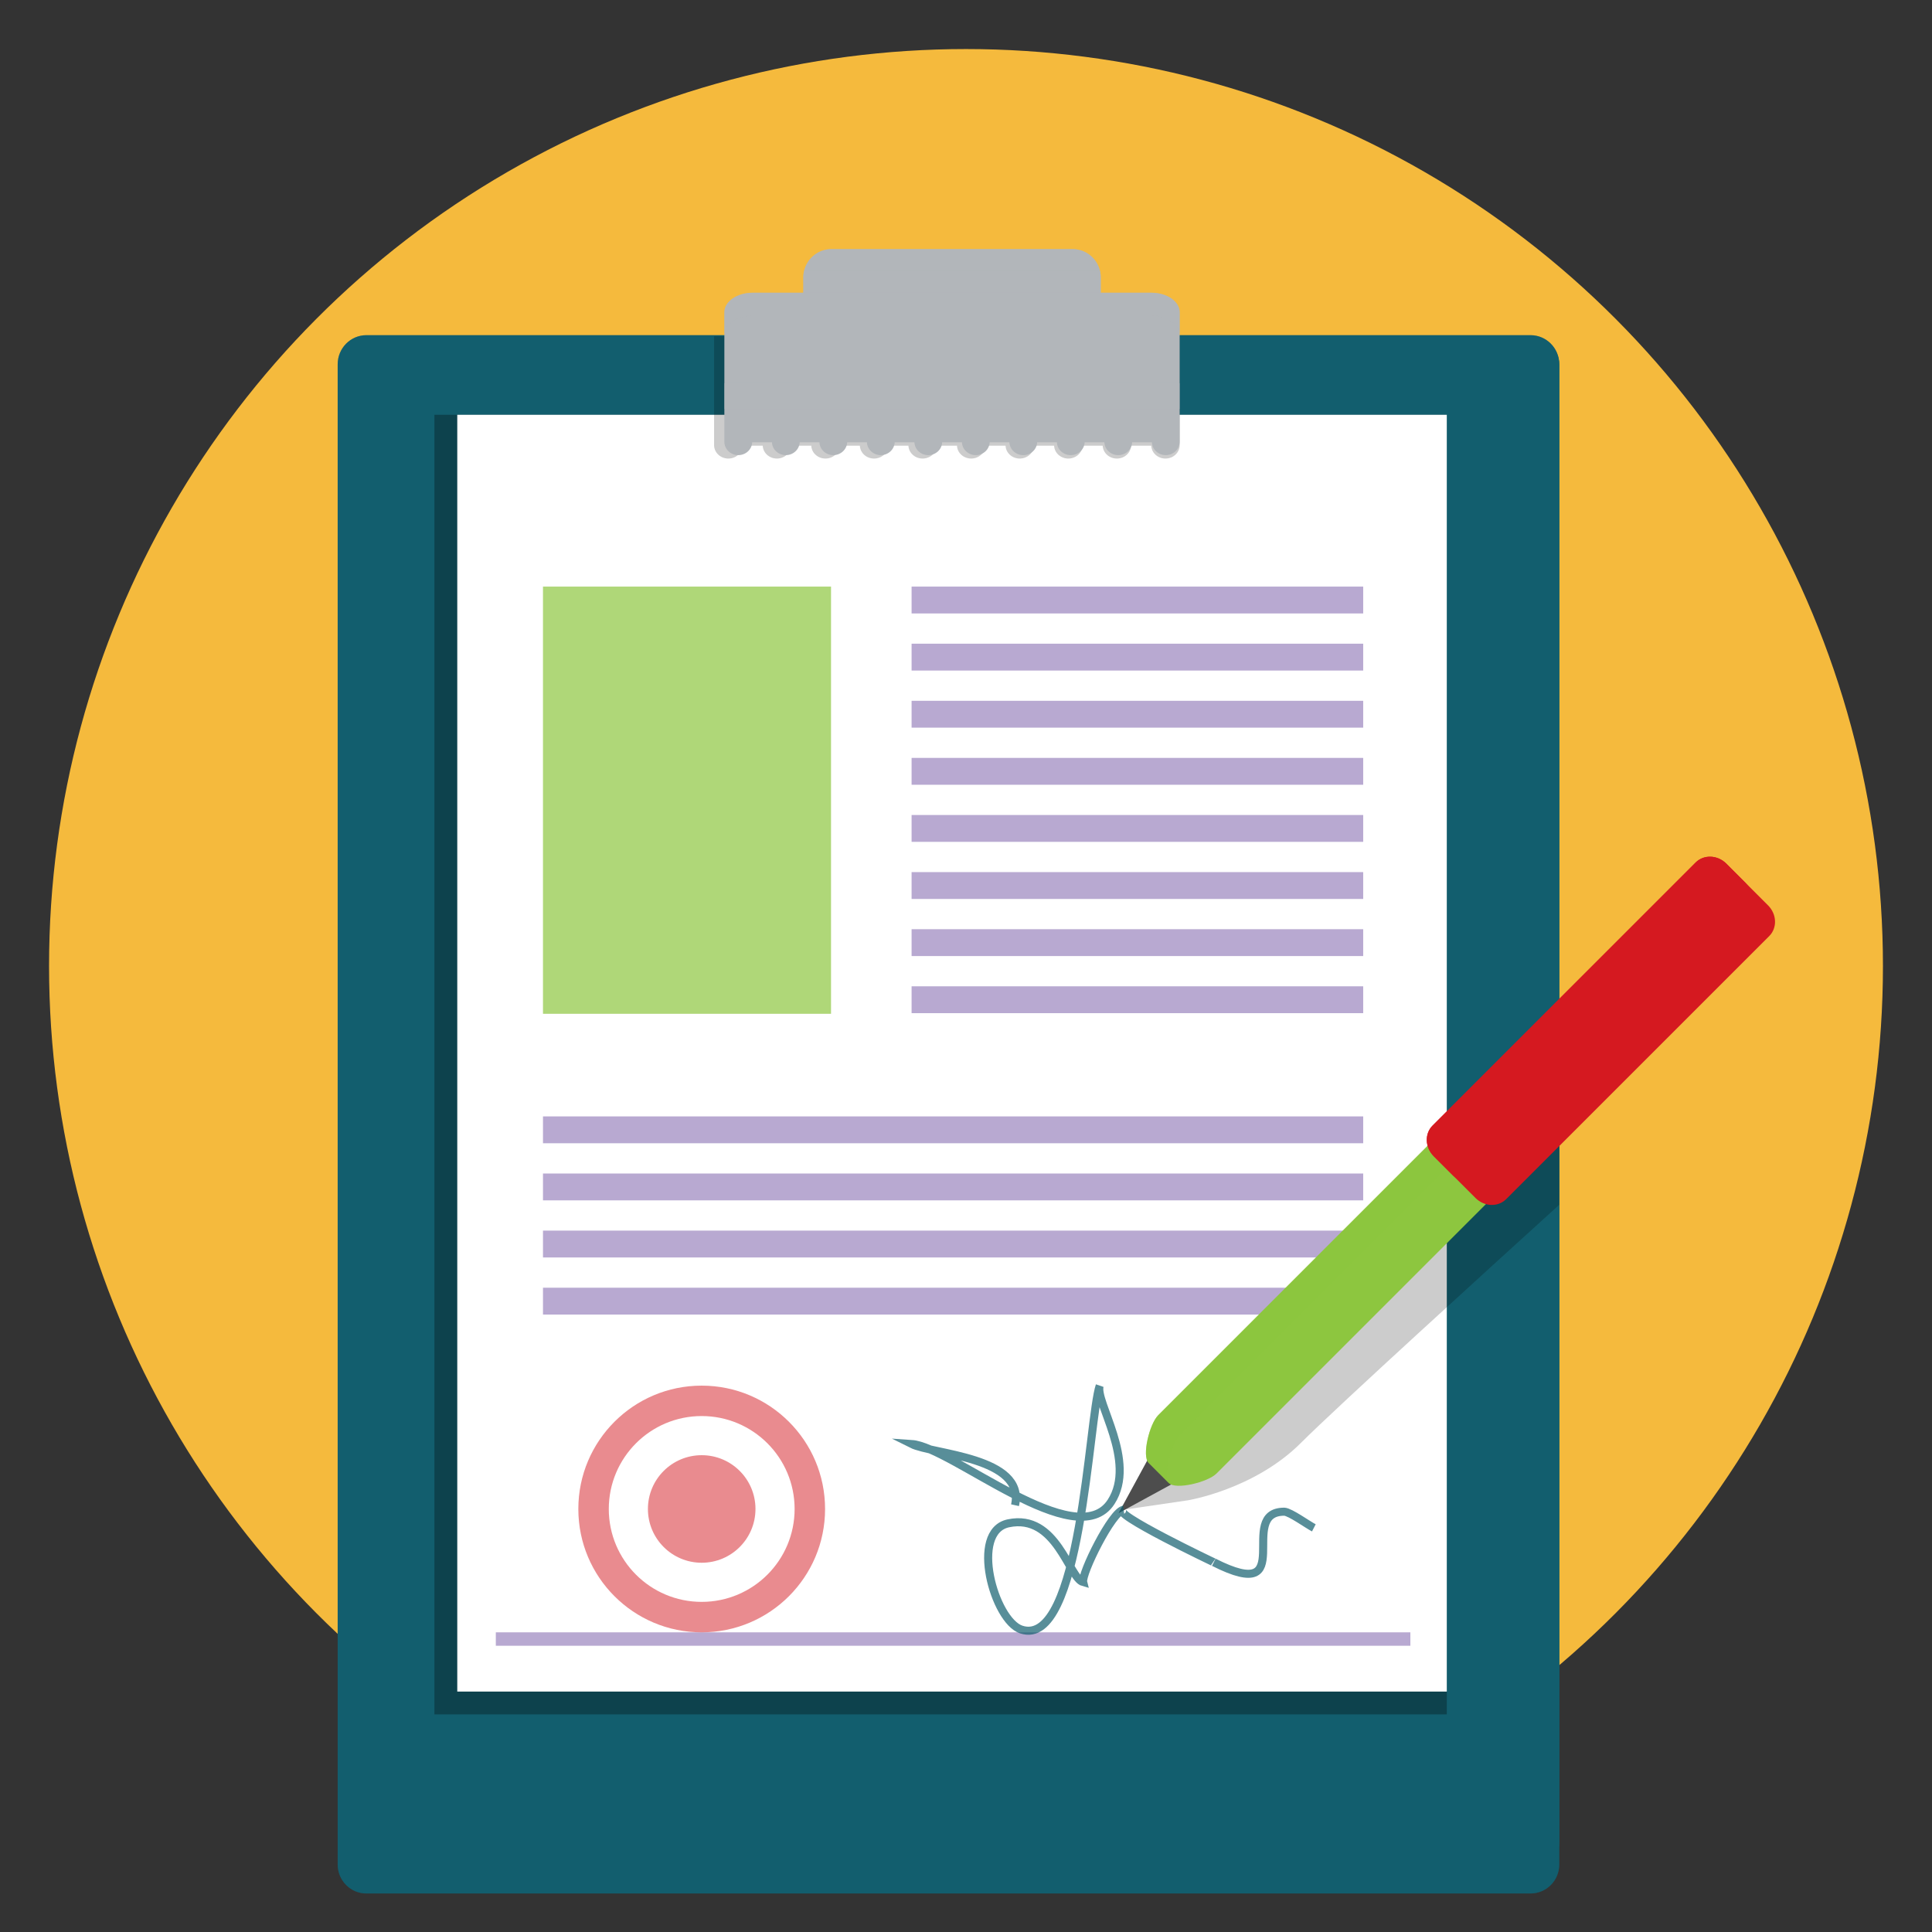 <?xml version="1.0" ?><!DOCTYPE svg  PUBLIC '-//W3C//DTD SVG 1.1//EN'  'http://www.w3.org/Graphics/SVG/1.1/DTD/svg11.dtd'><svg height="512px" id="Layer_1" style="enable-background:new 0 0 512 512;" version="1.1" viewBox="0 0 512 512" width="512px" xml:space="preserve" xmlns="http://www.w3.org/2000/svg" xmlns:xlink="http://www.w3.org/1999/xlink"><rect x="0" y="0" width="512" height="512" fill="#333333" stroke="none"/><g id="Layer_1_1_"><circle cx="256" cy="256" r="243" style="fill:#F5BA3D;"/></g><g id="Layer_2"><g id="Favorite"/><g><g><path d="M413.223,96.529v397.57c0,4.254-3.405,7.695-7.615,7.695H97.104c-4.21,0-7.615-3.441-7.615-7.695     V96.529c0-4.254,3.405-7.706,7.615-7.706h308.503C409.818,88.823,413.223,92.275,413.223,96.529z" style="fill:#125E6E;"/><path d="M413.223,96.529v397.57     c0,4.254-3.405,7.695-7.615,7.695H97.104c-4.21,0-7.615-3.441-7.615-7.695V96.529c0-4.254,3.405-7.706,7.615-7.706h308.503     C409.818,88.823,413.223,92.275,413.223,96.529z" style="opacity:0.3;fill:#125E6E;adobe-blending-mode:multiply;enable-background:new    ;"/></g><path d="M413.223,96.713v391.448c0,4.195-3.341,7.58-7.473,7.58H103.015c-4.131,0-7.473-3.384-7.473-7.58    V96.713c0-4.195,3.341-7.59,7.473-7.59H405.75C409.881,89.122,413.223,92.517,413.223,96.713z" style="fill:#125E6E;"/><rect height="344.414" style="opacity:0.3;adobe-blending-mode:multiply;enable-background:new    ;" width="268.29" x="115.128" y="109.922"/><rect height="338.361" style="fill:#FFFFFF;" width="262.237" x="121.181" y="109.922"/><g><path d="M291.704,73.483v16.216c0,4.131-3.352,7.473-7.473,7.473H220.37c-4.121,0-7.473-3.341-7.473-7.473     V73.483c0-0.673,0.085-1.334,0.267-1.954c0.854-3.181,3.758-5.519,7.206-5.519h63.861c3.448,0,6.352,2.338,7.206,5.519     C291.619,72.148,291.704,72.81,291.704,73.483z" style="fill:#B2B6BA;"/><path d="M291.704,73.483v16.216     c0,4.131-3.352,7.473-7.473,7.473H220.37c-4.121,0-7.473-3.341-7.473-7.473V73.483c0-0.673,0.085-1.334,0.267-1.954     c0.854-3.181,3.758-5.519,7.206-5.519h63.861c3.448,0,6.352,2.338,7.206,5.519C291.619,72.148,291.704,72.81,291.704,73.483z" style="opacity:0.4;fill:#B2B6BA;adobe-blending-mode:multiply;enable-background:new    ;"/></g><path d="M291.704,73.483v16.216    c0,4.131-3.352,7.473-7.473,7.473H220.37c-4.121,0-7.473-3.341-7.473-7.473V73.483c0-0.673,0.085-1.334,0.267-1.954h78.273    C291.619,72.148,291.704,72.81,291.704,73.483z" style="opacity:0.5;fill:#B2B6BA;adobe-blending-mode:multiply;enable-background:new    ;"/><path d="M312.628,89.122v28.845    c0,1.964-1.676,3.555-3.779,3.555c-2.028,0-3.672-1.516-3.758-3.416c-0.032,0-0.064,0.011-0.107,0.011h-5.242    c-0.075,1.89-1.719,3.405-3.758,3.405s-3.683-1.516-3.758-3.405h-5.348c-0.075,1.89-1.729,3.405-3.768,3.405    c-2.028,0-3.683-1.516-3.758-3.405h-5.348c-0.075,1.89-1.719,3.405-3.768,3.405c-2.028,0-3.672-1.516-3.747-3.405h-5.348    c-0.085,1.89-1.729,3.405-3.768,3.405c-2.028,0-3.683-1.516-3.758-3.405h-5.348c-0.075,1.89-1.729,3.405-3.768,3.405    c-2.028,0-3.672-1.516-3.758-3.405h-5.348c-0.075,1.89-1.719,3.405-3.758,3.405s-3.683-1.516-3.758-3.405h-5.348    c-0.096,1.89-1.729,3.405-3.768,3.405c-2.028,0-3.683-1.516-3.758-3.405h-5.348c-0.085,1.89-1.729,3.405-3.768,3.405    c-2.028,0-3.672-1.516-3.747-3.405h-5.252c-0.032,0-0.064-0.011-0.107-0.011c-0.075,1.9-1.719,3.416-3.758,3.416    c-2.092,0-3.779-1.591-3.779-3.555V89.122H312.628z" style="opacity:0.2;adobe-blending-mode:multiply;enable-background:new    ;"/><path d="M312.628,82.77v34.29c0,1.964-1.644,3.555-3.694,3.555c-1.986,0-3.598-1.516-3.672-3.416    c-0.032,0-0.064,0.011-0.107,0.011h-5.124c-0.075,1.89-1.687,3.405-3.683,3.405c-1.986,0-3.598-1.516-3.672-3.405h-5.231    c-0.075,1.89-1.687,3.405-3.683,3.405c-1.986,0-3.598-1.516-3.672-3.405h-5.231c-0.075,1.89-1.687,3.405-3.683,3.405    c-1.986,0-3.598-1.516-3.672-3.405h-5.231c-0.075,1.89-1.687,3.405-3.683,3.405c-1.986,0-3.598-1.516-3.672-3.405h-5.231    c-0.075,1.89-1.687,3.405-3.683,3.405c-1.986,0-3.598-1.516-3.672-3.405h-5.231c-0.075,1.89-1.687,3.405-3.683,3.405    c-1.986,0-3.598-1.516-3.672-3.405h-5.231c-0.085,1.89-1.687,3.405-3.683,3.405c-1.986,0-3.598-1.516-3.672-3.405h-5.231    c-0.085,1.89-1.687,3.405-3.683,3.405c-1.986,0-3.598-1.516-3.672-3.405h-5.135c-0.032,0-0.064-0.011-0.096-0.011    c-0.075,1.9-1.687,3.416-3.683,3.416c-2.039,0-3.694-1.591-3.694-3.555V82.77c0-2.861,3.352-5.188,7.473-5.188h105.719    C309.286,77.582,312.628,79.909,312.628,82.77z" style="fill:#B2B6BA;"/><path d="M312.628,82.77v6.053    c0-2.861-3.341-5.188-7.473-5.188H199.436c-4.121,0-7.473,2.327-7.473,5.188V82.77c0-2.861,3.352-5.188,7.473-5.188h105.719    C309.286,77.582,312.628,79.909,312.628,82.77z" style="opacity:0.5;fill:#B2B6BA;adobe-blending-mode:multiply;enable-background:new    ;"/><rect height="6.832" style="opacity:0.5;fill:#B2B6BA;adobe-blending-mode:screen;enable-background:new    ;" width="120.665" x="191.963" y="101.548"/><rect height="113.211" style="opacity:0.7;fill:#8DC63F;enable-background:new    ;" width="76.337" x="143.896" y="155.454"/><rect height="7.116" style="opacity:0.7;fill:#9B85BE;enable-background:new    ;" width="119.68" x="241.581" y="155.454"/><rect height="7.116" style="opacity:0.7;fill:#9B85BE;enable-background:new    ;" width="119.68" x="241.581" y="170.586"/><rect height="7.116" style="opacity:0.7;fill:#9B85BE;enable-background:new    ;" width="119.68" x="241.581" y="185.718"/><rect height="7.116" style="opacity:0.7;fill:#9B85BE;enable-background:new    ;" width="119.68" x="241.581" y="200.851"/><rect height="7.116" style="opacity:0.7;fill:#9B85BE;enable-background:new    ;" width="119.68" x="241.581" y="215.983"/><rect height="7.116" style="opacity:0.7;fill:#9B85BE;enable-background:new    ;" width="119.68" x="241.581" y="231.116"/><rect height="7.116" style="opacity:0.7;fill:#9B85BE;enable-background:new    ;" width="119.68" x="241.581" y="246.248"/><rect height="7.116" style="opacity:0.7;fill:#9B85BE;enable-background:new    ;" width="119.68" x="241.581" y="261.381"/><rect height="7.116" style="opacity:0.7;fill:#9B85BE;enable-background:new    ;" width="217.365" x="143.896" y="295.858"/><rect height="7.116" style="opacity:0.7;fill:#9B85BE;enable-background:new    ;" width="217.365" x="143.896" y="310.99"/><rect height="7.116" style="opacity:0.7;fill:#9B85BE;enable-background:new    ;" width="217.365" x="143.896" y="326.123"/><rect height="7.116" style="opacity:0.7;fill:#9B85BE;enable-background:new    ;" width="217.365" x="143.896" y="341.255"/><path d="M413.223,286.555v32.72    c-17.252,15.65-58.726,53.367-68.462,63.103c-12.373,12.373-29.987,15.223-29.987,15.223l-16.985,2.487L413.223,286.555z" style="opacity:0.2;adobe-blending-mode:multiply;enable-background:new    ;"/><rect height="3.558" style="opacity:0.7;fill:#9B85BE;enable-background:new    ;" width="242.363" x="131.397" y="432.582"/><g><polygon points="317.55,389.49 296.433,401.002 307.937,379.881    " style="fill:#4D4D4D;"/></g><path d="M393.831,319.056l-71.442,71.442c-2.318,2.318-10.794,4.384-12.637,2.54l-5.356-5.356    c-1.843-1.843,0.222-10.319,2.54-12.637l71.442-71.442c2.318-2.318,5.687-2.699,7.53-0.855l8.771,8.771    C396.53,313.369,396.149,316.738,393.831,319.056z" style="fill:#8DC63F;"/><path d="M309.864,393.136    c-0.045-0.03-0.076-0.06-0.113-0.098l-5.352-5.352c-1.849-1.849,0.219-10.319,2.536-12.636l71.449-71.449    c2.318-2.318,5.684-2.695,7.526-0.853l5.563,5.563c-1.842-1.842-5.209-1.464-7.526,0.853l-71.449,71.449    C310.226,382.885,308.195,391.091,309.864,393.136z" style="opacity:0.5;fill:#8DC63F;adobe-blending-mode:multiply;enable-background:new    ;"/><path d="M468.867,248.069l-69.723,69.723c-2.156,2.156-5.791,2.02-8.122-0.312l-11.067-11.067    c-2.331-2.331-2.468-5.966-0.312-8.122l69.723-69.723c2.162-2.162,5.797-2.025,8.128,0.306l11.067,11.067    C470.892,242.272,471.029,245.906,468.867,248.069z" style="fill:#D51920;"/><path d="M385.947,312.403l-5.994-5.994    c-2.325-2.325-2.461-5.964-0.31-8.115l69.727-69.727c2.159-2.159,5.797-2.023,8.122,0.302l5.994,5.994    c-2.333-2.333-5.964-2.461-8.122-0.302l-69.727,69.727C383.486,306.44,383.614,310.071,385.947,312.403z" style="fill:#D51920;adobe-blending-mode:multiply;enable-background:new    ;"/><path d="    M268.993,398.896c2.852-12.797-21.889-13.459-27.412-16.226c10.537,0.711,43.71,29.595,52.886,15.321    c6.945-10.803-4.449-26.632-3.028-30.788c-2.953,8.64-4.881,69.948-20.813,64.636c-7.138-2.38-13.744-25.938-3.416-28.138    c12.804-2.727,16.067,14.55,19.844,15.583c-0.55-2.16,7.652-18.828,10.734-19.191c-4.369,0.515,24.871,14.421,23.882,13.921    c22.905,11.585,5.676-13.469,18.712-13.399c1.592,0.116,6.134,3.423,7.799,4.281" style="opacity:0.7;fill:none;stroke:#125E6E;stroke-width:2.135;stroke-miterlimit:10;enable-background:new    ;"/><path d="M185.953,367.208    c-18.052,0-32.688,14.636-32.688,32.688s14.636,32.688,32.688,32.688c18.063,0,32.699-14.636,32.699-32.688    C218.652,381.844,204.016,367.208,185.953,367.208z M185.953,424.514c-13.59,0-24.618-11.017-24.618-24.618    s11.028-24.628,24.618-24.628c13.601,0,24.628,11.028,24.628,24.628C210.581,413.496,199.553,424.514,185.953,424.514z" style="opacity:0.5;fill:#D51920;adobe-blending-mode:multiply;enable-background:new    ;"/><circle cx="185.957" cy="399.892" r="14.252" style="opacity:0.5;fill:#D51920;adobe-blending-mode:multiply;enable-background:new    ;"/></g></g></svg>